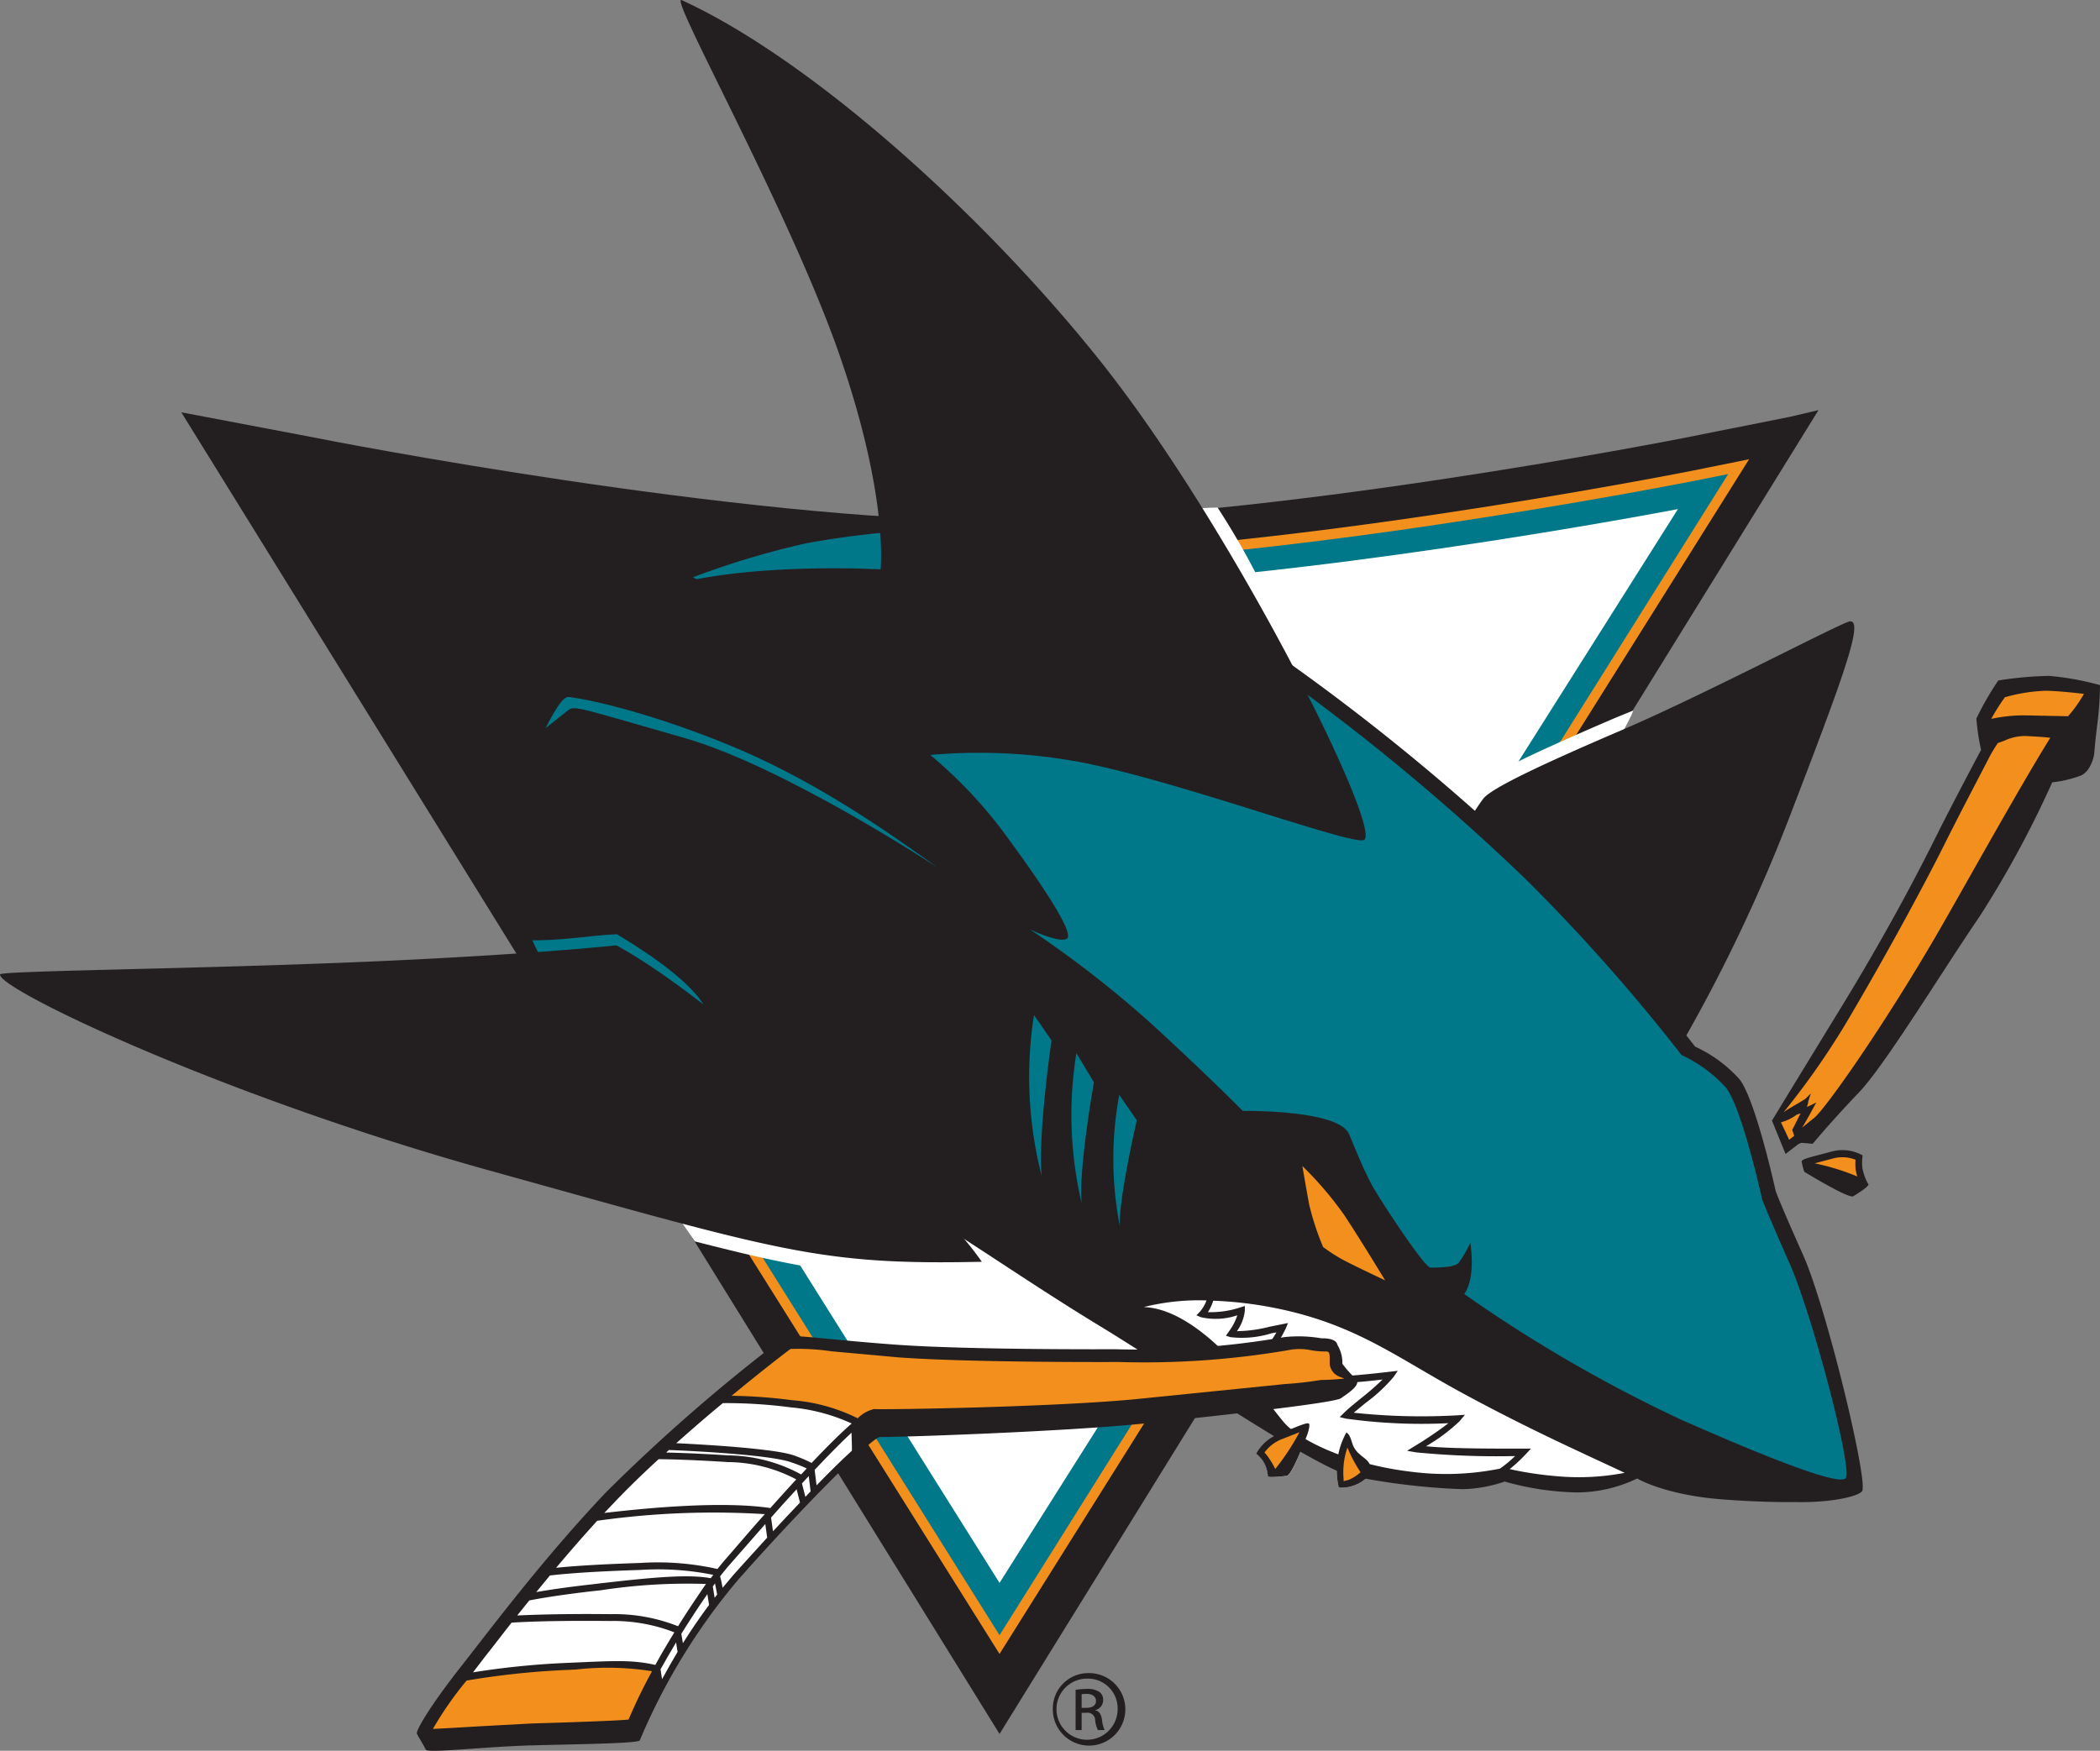 <svg xmlns="http://www.w3.org/2000/svg" width="161.064" height="134.309" viewBox="0 0 161.064 134.309">
  <rect x="0" y="0" width="161.064" height="134.309" fill="#808080" stroke="none"/>
  <g id="Layer_2" data-name="Layer 2" transform="translate(0.006 0.02)">
    <g id="ClassicShark" transform="translate(-0.006 -0.02)">
      <g id="Group_612" data-name="Group 612">
        <g id="Group_611" data-name="Group 611">
          <path id="Path_2036" data-name="Path 2036" d="M209.717,236.362a3.3,3.3,0,0,0-1.817,1.553,2.708,2.708,0,0,1,.547.607,2.508,2.508,0,0,1,.352,1.117c0,.171,1.474-.032,1.474-.032.412-.1,1.548-3.156,1.548-3.156s.241-.681.13-.83S211.093,235.825,209.717,236.362Zm6.817,2.243c-.283-.431-.964-.64-1.237-1.39-.125-.338-.2-.765-.487-.927a5.95,5.95,0,0,0-.584,4.231,2.883,2.883,0,0,0,2.28-.885S216.752,238.906,216.534,238.605Z" transform="translate(-111.547 -126.396)" fill="#fff"/>
          <path id="Path_2037" data-name="Path 2037" d="M153.327,68.394l-8,1.594c-.32.065-32.325,6.372-52.5,6.372C72.9,76.346,41.507,70.247,40.2,69.974L30,68.037,92.755,169.425,155.566,67.87Z" transform="translate(-16.094 -36.407)" fill="#231f20"/>
          <path id="Path_2038" data-name="Path 2038" d="M151.882,76.9c-1.325.26-32.724,6.419-52.962,6.419-20.155,0-51.762-6.155-53.092-6.419L41.36,76l57.49,91.651L156.341,76Z" transform="translate(-22.189 -40.769)" fill="#f3901d"/>
          <path id="Path_2039" data-name="Path 2039" d="M153.883,78.992h0c-1.33.26-32.77,6.428-53.1,6.428-20.225,0-51.906-6.168-53.245-6.433l-2.707-.533,55.882,89.074L156.6,78.45Z" transform="translate(-24.051 -42.083)" fill="#00788a"/>
          <path id="Path_2040" data-name="Path 2040" d="M156.79,84.187c-5.316.992-32.789,5.951-51.308,5.951s-45.913-5.089-51.238-6.113L53.59,83.9l51.822,82.539,52.031-82.377Z" transform="translate(-28.751 -45.008)" fill="#fff"/>
          <path id="Path_2041" data-name="Path 2041" d="M37,72.92l22.57,36s-1.641-14.64,6.3-18.315S83.344,79.756,83.344,79.756Z" transform="translate(-19.85 -39.116)" fill="#231f20"/>
          <path id="Path_2042" data-name="Path 2042" d="M167.655,100.086c-8.453,3.624-10.451,4.8-11.044,5.6a.175.175,0,0,0-.023.037,171.01,171.01,0,0,0-19.238-14.6s4.129-.162,3.328-.677A57.839,57.839,0,0,0,137.049,84c-2.433,0-11.619.987-16.656.987-2.373,0-4.908-.088-7.531-.241a14.076,14.076,0,0,1,.542,1.418c-1.571.12-5.561,1.033-6.664,1.182a41.051,41.051,0,0,0-5.3,1.191C86.765,91.684,81.612,98.589,81.38,98.983l.232.463.125.751c0,.107,2.1.195,2.1,1.585,0,3.244,1.9,10.2,4.634,16.828-1.525.139,8.921,19.877,7.207,19.831l1.279,1.854c9.677,2.489,13.074,2.841,22.065,2.646h.982c2.317,1.52,4.945,3.244,7.5,4.787,1.539.927,3.569,2.238,5.719,3.619.927.584,3.6-.63,4.435-.093,0,0,31.051-49.927,31.255-51.679Z" transform="translate(-43.662 -45.061)" fill="#fff"/>
          <path id="Path_2043" data-name="Path 2043" d="M88,153.75c.171.463.6,1.168.927,1.956,2.665,0,4.6-.463,6.3-.519,0,0,7.457,7.74,7.61,4.922s-4.634-8.569-8.88-7.934S87.412,151.71,88,153.75Z" transform="translate(-47.164 -81.614)" fill="#00788a"/>
          <path id="Path_2044" data-name="Path 2044" d="M178.349,142.3c-1.812-4.046-2.081-4.857-2.081-4.857s-1.543-7.03-2.781-8.578a10.409,10.409,0,0,0-3.4-2.5s-.241-.315-.672-.857a125.474,125.474,0,0,0,7.8-16.462c4.25-11.067,6.025-15.8,4.593-15.261s-11.308,5.71-17.347,8.3-10.029,4.463-10.622,5.265c-.269.357-.463.658-.64.927a169.919,169.919,0,0,0-19.965-15.238c-9.408-6.066-10.659-6.664-15.076-7.021a96.593,96.593,0,0,0-16.007.616,29.905,29.905,0,0,0-4.458,1.015C83.241,90.7,74.7,97.712,74.7,97.712a125.5,125.5,0,0,0,6.21,20.5c2.665,0,4.764-.417,6.488-.463,9.176,5.524,7.943,7.99,5.1,9.528,4.287,3.147,11.415,9.009,12.745,9.459a38.863,38.863,0,0,1,5.246,2.225c2.8,1.52,8.5,5.538,13.94,8.838s16.749,11.072,19.381,11.517a51.649,51.649,0,0,0,8.425,1,10.516,10.516,0,0,0,3.244-.584,21.839,21.839,0,0,0,5.483.834,10.691,10.691,0,0,0,4.685-1.071s2.039,1.247,6.46,1.6c0,0,2.9.241,5.617.209,2.808.065,4.852-.431,5.167-.825C183.406,159.823,180.166,146.341,178.349,142.3Z" transform="translate(-40.078 -46.075)" fill="#231f20"/>
          <g id="Group_603" data-name="Group 603" transform="translate(87.719 99.747)">
            <path id="Path_2045" data-name="Path 2045" d="M217.758,227.162a63.244,63.244,0,0,1-7.6-.283l-.686-.12.6-.371a28.314,28.314,0,0,0,2.572-1.747,42,42,0,0,1-7.879-.352l-.463-.116.343-.338c.334-.324.83-.728,1.353-1.154a20.056,20.056,0,0,0,1.59-1.39,52.627,52.627,0,0,1-6.025.385H201l.463-.533a11.764,11.764,0,0,0,1.553-2.03h-.079a31.2,31.2,0,0,1-4.4.6h-.463l.338-.426c.385-.57.779-1.168,1.038-1.613l-.389.074a7.6,7.6,0,0,1-3.142.292l-.343-.107.213-.306a4.349,4.349,0,0,0,.663-1.265,5.125,5.125,0,0,1-2.781.153l-.357-.148.273-.287a2.753,2.753,0,0,0,.5-.857,17.5,17.5,0,0,0-4.815.51c4.76.181,9.579,7.559,10.826,8.926s4.987,3.156,9.691,3.708a20.855,20.855,0,0,0,6.808-.241A9.731,9.731,0,0,0,217.758,227.162Z" transform="translate(-189.27 -215.209)" fill="#fff"/>
            <path id="Path_2046" data-name="Path 2046" d="M219.559,222.445c-5.158-2.781-8.277-5.353-14.51-6.6a29.313,29.313,0,0,0-4.741-.561,3.6,3.6,0,0,1-.408.876,7.184,7.184,0,0,0,2.507-.371l.324-.1v.357a3.323,3.323,0,0,1-.607,1.576,10.777,10.777,0,0,0,2.53-.348l1.39-.278-.195.463a13.344,13.344,0,0,1-1.043,1.747c.987-.074,2.646-.366,3.8-.575l.927-.167-.111.408a6.993,6.993,0,0,1-1.543,2.317c1.52,0,4.106-.232,6.025-.463l.556-.065-.315.463a12.133,12.133,0,0,1-2.136,1.988c-.334.273-.64.528-.927.765a48.848,48.848,0,0,0,7.906.2l.621-.042-.408.491a13.552,13.552,0,0,1-2.577,1.923c1.821.185,5.042.181,6.891.181h1.163l-.436.463a11,11,0,0,1-1.2,1.108,26.091,26.091,0,0,0,3.383.524,18.729,18.729,0,0,0,5.441-.236C229.143,227.2,224.713,225.244,219.559,222.445Z" transform="translate(-194.974 -215.247)" fill="#fff"/>
          </g>
          <path id="Path_2047" data-name="Path 2047" d="M132.785,104.739a34.486,34.486,0,0,1,6.025,6.428c3.063,4.171,5.1,7.378,4.532,7.735s-2.832-.714-2.832-.714a82.533,82.533,0,0,1,9.464,7.369c4.532,4.171,6.859,6.553,6.859,6.553s7.369-.116,8.161,1.789,1.135,2.734,1.7,3.81,4.078,6.423,4.533,6.423,1.826,0,2.164-.361a8.8,8.8,0,0,0,.894-1.543s.463,2.618-.463,3.93a109.877,109.877,0,0,0,16.614,9.63c6.368,2.813,12.077,5.1,12.643,4.5s-2.526-12.462-4.324-16.526-2.081-4.857-2.081-4.857-1.543-7.03-2.781-8.578a10.409,10.409,0,0,0-3.4-2.5,141.816,141.816,0,0,0-11.9-13.44A169.6,169.6,0,0,0,153.654,94.52C144.246,88.453,143,87.856,138.578,87.5a69.438,69.438,0,0,0-15.187,1.057,64.1,64.1,0,0,0-8.731,2.618,59.432,59.432,0,0,1,10.428,6.905Z" transform="translate(-61.519 -46.887)" fill="#00788a"/>
          <path id="Path_2048" data-name="Path 2048" d="M215.53,193a27.054,27.054,0,0,1,3.175,3.708c1.191,1.789,3.175,5.061,3.175,5.061s-2.665-1.251-3.4-1.668a13.55,13.55,0,0,1-1.358-.89,20.55,20.55,0,0,1-1.075-3.277C215.813,194.664,215.53,193,215.53,193Z" transform="translate(-115.641 -103.546)" fill="#f3901d"/>
          <g id="Group_604" data-name="Group 604" transform="translate(78.934 77.868)">
            <path id="Path_2049" data-name="Path 2049" d="M184.7,181.22l1.344,1.946s-1.451,6.294-1.293,8.147A26.708,26.708,0,0,1,184.7,181.22Z" transform="translate(-177.789 -175.093)" fill="#00788a"/>
            <path id="Path_2050" data-name="Path 2050" d="M177.687,174.31l1.344,2.238s-1.233,6.952-.927,9.324a29.508,29.508,0,0,1-.417-11.563Z" transform="translate(-174.064 -171.386)" fill="#00788a"/>
            <path id="Path_2051" data-name="Path 2051" d="M170.683,168l1.344,1.946s-1.061,7.29-.751,10.414a30.634,30.634,0,0,1-.593-12.36Z" transform="translate(-170.313 -168)" fill="#00788a"/>
          </g>
          <path id="Path_2052" data-name="Path 2052" d="M120.346,128.429s-11.73-7.74-19.441-9.941-8.384-2.5-8.843-2.141-1.752,1.39-1.752,1.39,1.131-2.377,1.7-2.377,5.33.834,12.073,3.569C110.7,121.593,116.268,125.509,120.346,128.429Z" transform="translate(-48.454 -61.888)" fill="#00788a"/>
          <path id="Path_2053" data-name="Path 2053" d="M47.268,156.46s-7.063.765-20.155,1.3S.066,158.416,0,158.689c-.255,1.071,16.874,9.3,37.539,15.048,22.319,6.2,25.262,7.271,37.761,7a25.894,25.894,0,0,0-5.186-5.445C67.646,173.241,55.68,161.1,47.268,156.46Z" transform="translate(0.006 -83.94)" fill="#231f20"/>
          <path id="Path_2054" data-name="Path 2054" d="M126.551,58.216a42.46,42.46,0,0,1,14.367.269c7.651,1.515,20.795,6.437,21.573,5.923,1.363-.89-9.918-23.742-20.2-36.677C133.122,16.21,119.919,4.461,110.145-.011c-1.061-.463,8.245,16.156,12.073,27.135S125.4,43.659,125.4,43.659s-9.144-.528-15.595,1.08S113.8,55.273,126.551,58.216Z" transform="translate(-57.861 0.02)" fill="#231f20"/>
          <path id="Path_2055" data-name="Path 2055" d="M141.02,224.425a7.591,7.591,0,0,1-1.057-1.168,2.7,2.7,0,0,0-.389-1.465c-.06-.366-.6-.5-1.223-.491a10.289,10.289,0,0,0-2.864-.088,65.045,65.045,0,0,1-12.925.927s-11.243.06-16.874-.352-8.106-.857-8.551-.556a136.166,136.166,0,0,0-13.662,11.892c-4.857,5.13-8.805,10.423-11.174,13.44s-3.383,4.815-3.323,5.052c.032.12.607,1.043.681,1.237.121.3,4.5-.222,8.041-.32s8.208-.144,8.374-.385a47.863,47.863,0,0,1,7.526-12.3c4.894-5.543,10.358-11.03,10.914-10.979s14.056-.385,20.35-1.043,14.492-1.571,14.992-1.928S141.418,224.893,141.02,224.425Z" transform="translate(-37.006 -118.634)" fill="#231f20"/>
          <g id="Group_607" data-name="Group 607" transform="translate(36.281 107.639)">
            <g id="Group_605" data-name="Group 605">
              <path id="Path_2056" data-name="Path 2056" d="M109.468,241.742c-2.225-.144-3.962-.209-5.3-.222-1.237,1.135-2.428,2.289-3.457,3.379l-.709.746c3.36-.394,9.056-.927,12.735-.375.658-.742,1.33-1.483,1.988-2.2A11.384,11.384,0,0,0,109.468,241.742Z" transform="translate(-89.934 -237.218)" fill="#fff"/>
              <path id="Path_2057" data-name="Path 2057" d="M95.181,250.942c-1.108,1.214-2.16,2.428-3.151,3.606,1.39-.144,3.416-.273,6.447-.371a20.861,20.861,0,0,1,5.927.463c.176-.222.334-.412.463-.565l.06-.074c.927-1.061,1.988-2.317,3.11-3.569A63.485,63.485,0,0,0,95.181,250.942Z" transform="translate(-85.658 -241.914)" fill="#fff"/>
              <path id="Path_2058" data-name="Path 2058" d="M96.739,259.827c-3.443.111-5.561.264-6.952.426l-1.047,1.274c1.01-.176,2.4-.385,4.273-.593l.607-.074c3.411-.385,6.674-.755,8.5-.394l.195-.26A21.228,21.228,0,0,0,96.739,259.827Z" transform="translate(-83.892 -247.03)" fill="#fff"/>
              <path id="Path_2059" data-name="Path 2059" d="M86.14,271.482c3.082-.139,4.431-.2,6.122.185.463-.853.969-1.7,1.46-2.5a12.878,12.878,0,0,0-4.885-.871c-2.873-.028-5.473,0-7.6.125-.732.927-1.39,1.8-2.03,2.6l-.927,1.214a62.169,62.169,0,0,1,6.952-.714Z" transform="translate(-78.28 -251.581)" fill="#fff"/>
              <path id="Path_2060" data-name="Path 2060" d="M91.967,262.581l-.607.065c-2.266.26-3.819.51-4.843.709l-.927,1.154c2.048-.093,4.491-.13,7.169-.1a13.214,13.214,0,0,1,5.167.927c.76-1.224,1.506-2.317,2.141-3.244A43.714,43.714,0,0,0,91.967,262.581Z" transform="translate(-82.202 -248.218)" fill="#fff"/>
              <path id="Path_2061" data-name="Path 2061" d="M110.448,240l-.218.195c1.261.028,2.822.093,4.76.218a11.98,11.98,0,0,1,5.6,1.464l.426-.463a10.872,10.872,0,0,0-1.173-.463C118.377,240.408,112.974,240.1,110.448,240Z" transform="translate(-95.423 -236.403)" fill="#fff"/>
              <path id="Path_2062" data-name="Path 2062" d="M115.483,232.239c-1.131.927-2.354,1.993-3.573,3.073,2.725.134,7.559.44,8.991.927a11.129,11.129,0,0,1,1.39.589c1.154-1.219,2.225-2.285,3.073-3.026a14.173,14.173,0,0,0-4.672-1.237A37.932,37.932,0,0,0,115.483,232.239Z" transform="translate(-96.324 -232.238)" fill="#fff"/>
            </g>
            <g id="Group_606" data-name="Group 606" transform="translate(14.381 2.267)">
              <path id="Path_2063" data-name="Path 2063" d="M112.75,266.9c.042.246.079.491.12.723.644-1.029,1.316-2.007,2.007-2.934-.037-.255-.083-.538-.13-.83C114.136,264.731,113.45,265.779,112.75,266.9Z" transform="translate(-111.156 -251.472)" fill="#fff"/>
              <path id="Path_2064" data-name="Path 2064" d="M119.36,257.144c.264-.324.533-.644.8-.955.037-.037,1.122-1.265,2.618-2.892-.037-.287-.088-.649-.144-1.047q-1.314,1.495-2.781,3.175l-.065.074c-.176.2-.385.463-.621.765C119.23,256.481,119.3,256.806,119.36,257.144Z" transform="translate(-114.6 -245.243)" fill="#fff"/>
              <path id="Path_2065" data-name="Path 2065" d="M132.71,244.885l.264,1.029.4-.422c-.042-.352-.1-.765-.144-1.173Z" transform="translate(-121.865 -240.988)" fill="#fff"/>
              <path id="Path_2066" data-name="Path 2066" d="M137.637,237.13c-.746.7-1.705,1.659-2.827,2.855.046.371.1.788.148,1.186.969-1,1.909-1.928,2.711-2.66C137.679,238.062,137.646,237.566,137.637,237.13Z" transform="translate(-122.992 -237.13)" fill="#fff"/>
              <path id="Path_2067" data-name="Path 2067" d="M110.617,272.578c-.037-.246-.079-.491-.116-.728-.4.672-.8,1.363-1.191,2.062.042.25.074.514.116.76Q110.005,273.6,110.617,272.578Z" transform="translate(-109.31 -255.759)" fill="#fff"/>
              <path id="Path_2068" data-name="Path 2068" d="M129.56,246.5c-.621.672-1.274,1.39-1.96,2.169.051.357.1.728.148,1.057.649-.7,1.353-1.455,2.072-2.206C129.723,247.153,129.639,246.8,129.56,246.5Z" transform="translate(-119.124 -242.158)" fill="#fff"/>
              <path id="Path_2069" data-name="Path 2069" d="M118.127,262.08c-.056.079-.107.158-.167.236.046.287.093.584.139.867.065-.083.125-.167.195-.25C118.233,262.627,118.178,262.326,118.127,262.08Z" transform="translate(-113.951 -250.517)" fill="#fff"/>
            </g>
          </g>
          <g id="Group_608" data-name="Group 608" transform="translate(33.199 103.455)">
            <path id="Path_2070" data-name="Path 2070" d="M167.743,225.388a1.2,1.2,0,0,1-.8-.959v-.371c0-.612-.051-.63-.385-.626a5.906,5.906,0,0,1-1.071-.1,4.3,4.3,0,0,0-1.724,0l-.412.07a65.692,65.692,0,0,1-12.592.839c-.111,0-11.327.056-16.906-.357l-5.1-.463a17.806,17.806,0,0,0-3.161-.181c-.246.171-2.113,1.6-4.523,3.592a39.455,39.455,0,0,1,4.634.338,13.588,13.588,0,0,1,5.038,1.39,2.564,2.564,0,0,1,1.256-.709c.825.06,14.339-.158,20.526-.806l11.021-1.117a26.234,26.234,0,0,0,2.734-.311h.088c.417,0,1.1-.046,1.687-.1A1.993,1.993,0,0,0,167.743,225.388Z" transform="translate(-98.157 -223.21)" fill="#f3901d"/>
            <path id="Path_2071" data-name="Path 2071" d="M82.6,276.2l-.927.042a61.4,61.4,0,0,0-7.457.806,26.5,26.5,0,0,0-2.581,3.708c.927-.042,2.317-.125,3.573-.2l4.018-.218c2.248-.065,6.488-.2,7.415-.3a41.023,41.023,0,0,1,1.8-3.708A21.7,21.7,0,0,0,82.6,276.2Z" transform="translate(-71.63 -251.578)" fill="#f3901d"/>
          </g>
          <path id="Path_2072" data-name="Path 2072" d="M318.211,115.484a25.682,25.682,0,0,0,.195-2.915,21.67,21.67,0,0,0-3.9-.709,28.2,28.2,0,0,0-3.9.352,22.482,22.482,0,0,0-1.682,2.924,16.3,16.3,0,0,0,.362,2.4s-2.095,3.916-3.541,6.822-3.819,7.415-7.188,12.925c-3.036,4.954-5.311,8.694-5.311,8.694l1.043,2.558.978-.755.25-.1.853.074s1.548-1.854,3.541-3.93,6.433-9.375,9.269-13.519a78.226,78.226,0,0,0,5.561-10.279,9.014,9.014,0,0,0,2.22-.528c.806-.38,1-1.636,1-1.636S318.04,116.81,318.211,115.484Z" transform="translate(-157.342 -60.01)" fill="#231f20"/>
          <g id="Group_610" data-name="Group 610" transform="translate(136.598 52.99)">
            <path id="Path_2073" data-name="Path 2073" d="M332.26,116.211l3.161.065a9.733,9.733,0,0,0,1.219-1.715c-.616-.074-1.854-.213-2.892-.241a12.884,12.884,0,0,0-3.17.5,16.491,16.491,0,0,0-1.047,1.659A11.785,11.785,0,0,1,332.26,116.211Z" transform="translate(-313.407 -114.32)" fill="#f3901d"/>
            <g id="Group_609" data-name="Group 609" transform="translate(0 3.482)">
              <path id="Path_2074" data-name="Path 2074" d="M296.874,149.616l.375-.371-.185.57a1.891,1.891,0,0,1-.12.463c.176-.056.723-.343.723-.343s-.857,1.594-1.094,1.933c.065-.042.82-.667.885-.709.82-.589,5.316-7,9.389-14,1.886-3.244,6.321-11.271,8.768-15.2-.431-.051-1.075-.093-1.641-.121a3.675,3.675,0,0,0-1.854.334l-.528.195a11.043,11.043,0,0,0-.686,1.14c0,.028-2.034,3.87-3.467,6.743s-4.231,8.055-6.993,12.754a59.025,59.025,0,0,1-5.3,7.7C295.442,150.445,296.7,149.787,296.874,149.616Z" transform="translate(-294.96 -121.834)" fill="#f3901d"/>
              <path id="Path_2075" data-name="Path 2075" d="M296.251,184.29l-.3.088a3.518,3.518,0,0,1-1.214.593c.07.153.556,1.177.626,1.335.116-.083.324-.246.389-.3-.042-.13-.093-.287-.153-.463C295.838,185.129,296.079,184.559,296.251,184.29Z" transform="translate(-294.74 -155.345)" fill="#f3901d"/>
            </g>
          </g>
          <path id="Path_2076" data-name="Path 2076" d="M210.253,239.606s-1.455.2-1.474.032a2.507,2.507,0,0,0-.352-1.117,2.706,2.706,0,0,0-.547-.607,3.3,3.3,0,0,1,1.817-1.553c1.39-.538,2.123-.89,2.234-.742s-.13.83-.13.83S210.675,239.486,210.253,239.606Z" transform="translate(-111.536 -126.396)" fill="#231f20"/>
          <path id="Path_2077" data-name="Path 2077" d="M211.943,237.05l-.463.185-.83.329a2.98,2.98,0,0,0-1.39,1.047,3.1,3.1,0,0,1,.361.463,5.668,5.668,0,0,1,.463.8A17.877,17.877,0,0,0,211.943,237.05Z" transform="translate(-112.277 -127.181)" fill="#f3901d"/>
          <path id="Path_2078" data-name="Path 2078" d="M302.108,193.9s1.27-.755,1.168-.927a3.708,3.708,0,0,1-.463-1.284,3.629,3.629,0,0,1,.023-.927,3.165,3.165,0,0,0-2.442-.278c-1.427.389-2.243.542-2.234.751a4.819,4.819,0,0,0,.2.783S301.724,194.078,302.108,193.9Z" transform="translate(-159.977 -102.126)" fill="#231f20"/>
          <path id="Path_2079" data-name="Path 2079" d="M300.32,192.006l.491-.134.867-.227a2.743,2.743,0,0,1,1.77.083,4.671,4.671,0,0,0,0,.658,3.136,3.136,0,0,0,.139.626,17.9,17.9,0,0,0-3.267-1.006Z" transform="translate(-161.136 -102.76)" fill="#f3901d"/>
          <path id="Path_2080" data-name="Path 2080" d="M223.677,239.417c-.283-.431-.964-.64-1.237-1.39-.125-.338-.2-.765-.487-.927a5.951,5.951,0,0,0-.584,4.231,2.883,2.883,0,0,0,2.28-.885S223.894,239.718,223.677,239.417Z" transform="translate(-118.69 -127.208)" fill="#231f20"/>
          <path id="Path_2081" data-name="Path 2081" d="M223.554,241.55l.07-.065-.06-.093a10.528,10.528,0,0,1-.848-1.576l-.1-.227-.065.213a5.821,5.821,0,0,0-.222,2.229v.139l.417-.111a3.194,3.194,0,0,0,.806-.51Z" transform="translate(-119.276 -128.544)" fill="#f3901d"/>
        </g>
        <path id="Path_2082" data-name="Path 2082" d="M176.977,276.93a2.781,2.781,0,1,1-2.748,2.781,2.72,2.72,0,0,1,2.748-2.781Zm0,.426A2.345,2.345,0,1,0,179.2,279.7a2.28,2.28,0,0,0-2.225-2.345Zm-.538,3.944h-.463v-3.082a5.509,5.509,0,0,1,.871-.074,1.631,1.631,0,0,1,.959.232.746.746,0,0,1,.283.64.779.779,0,0,1-.6.751v.023c.269.046.463.292.514.746a2.5,2.5,0,0,0,.2.765h-.519a2.262,2.262,0,0,1-.209-.788.575.575,0,0,0-.663-.538h-.371Zm0-1.705h.357c.4,0,.746-.148.746-.528,0-.273-.195-.542-.746-.542a2.969,2.969,0,0,0-.357.023Z" transform="translate(-93.481 -148.579)" fill="#231f20"/>
      </g>
    </g>
  </g>
</svg>
